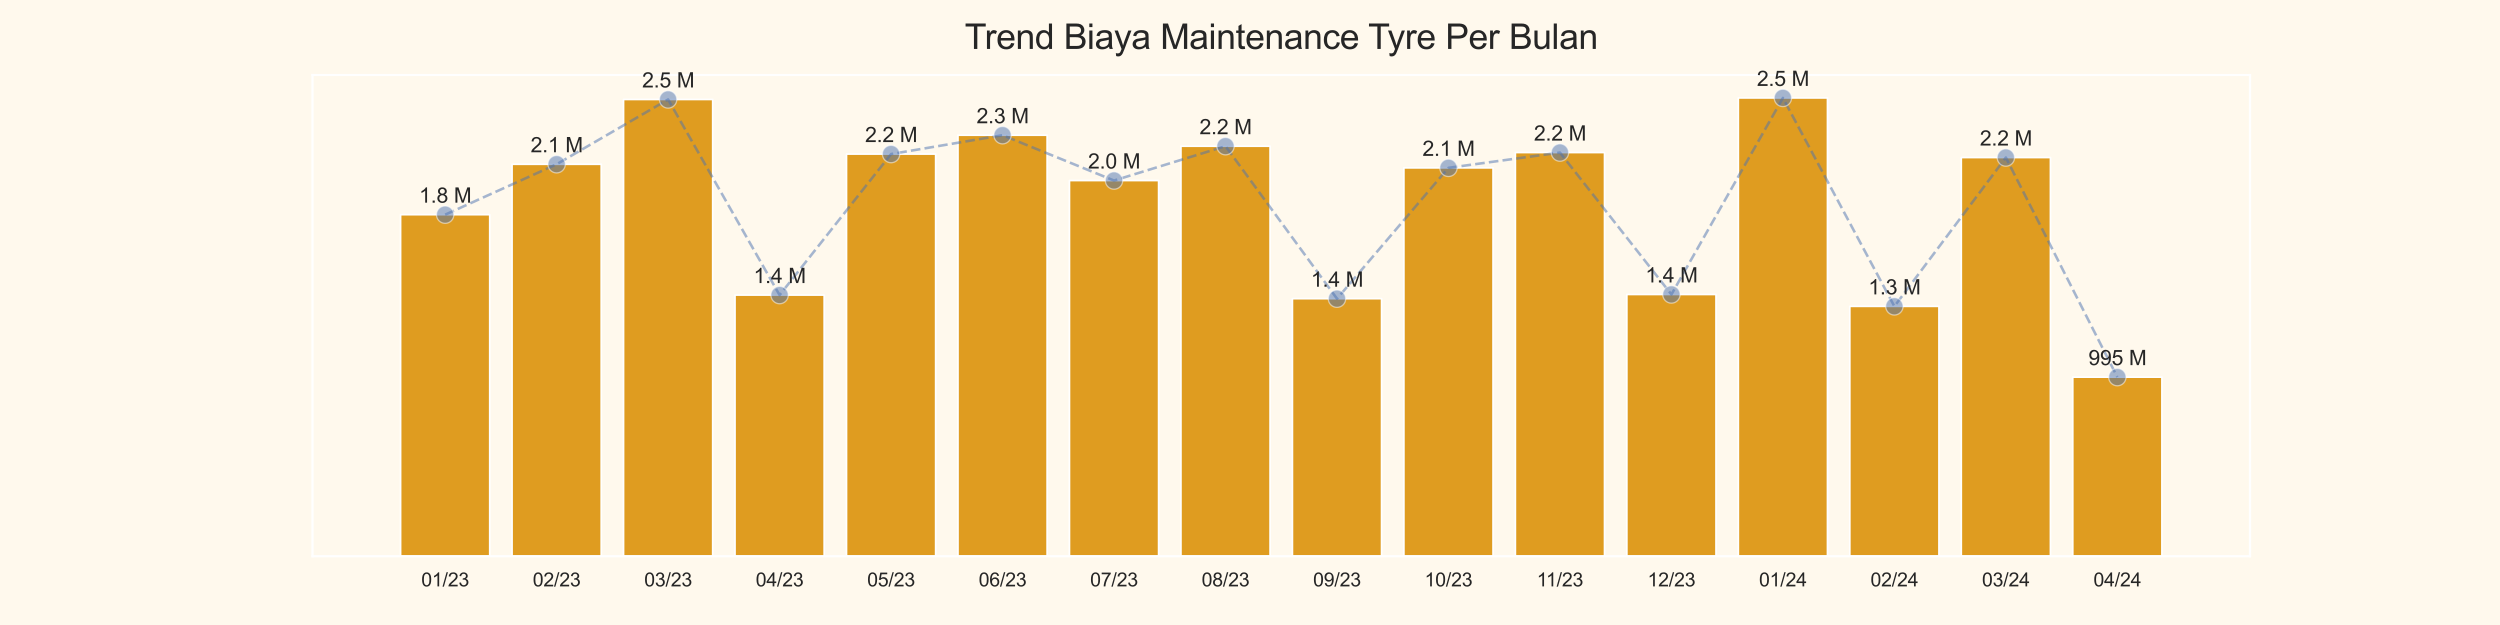 <?xml version="1.0" encoding="utf-8" standalone="no"?>
<!DOCTYPE svg PUBLIC "-//W3C//DTD SVG 1.1//EN"
  "http://www.w3.org/Graphics/SVG/1.1/DTD/svg11.dtd">
<svg xmlns:xlink="http://www.w3.org/1999/xlink" width="1440pt" height="360pt" viewBox="0 0 1440 360" xmlns="http://www.w3.org/2000/svg" version="1.1">
 <defs>
  <style type="text/css">*{stroke-linejoin: round; stroke-linecap: butt}</style>
 </defs>
 <g id="figure_1">
  <g id="patch_1">
   <path d="M 0 360 
L 1440 360 
L 1440 0 
L 0 0 
z
" style="fill: #fff9ed"/>
  </g>
  <g id="axes_1">
   <g id="patch_2">
    <path d="M 180 320.4 
L 1296 320.4 
L 1296 43.2 
L 180 43.2 
z
" style="fill: #fff9ed"/>
   </g>
   <g id="matplotlib.axis_1">
    <g id="xtick_1">
     <g id="text_1">
      <!-- 01/23 -->
      <g style="fill: #262626" transform="translate(242.65 337.774) scale(0.11 -0.11)">
       <defs>
        <path id="ArialMT-30" d="M 266 2259 
Q 266 3072 433 3567 
Q 600 4063 929 4331 
Q 1259 4600 1759 4600 
Q 2128 4600 2406 4451 
Q 2684 4303 2865 4023 
Q 3047 3744 3150 3342 
Q 3253 2941 3253 2259 
Q 3253 1453 3087 958 
Q 2922 463 2592 192 
Q 2263 -78 1759 -78 
Q 1097 -78 719 397 
Q 266 969 266 2259 
z
M 844 2259 
Q 844 1131 1108 757 
Q 1372 384 1759 384 
Q 2147 384 2411 759 
Q 2675 1134 2675 2259 
Q 2675 3391 2411 3762 
Q 2147 4134 1753 4134 
Q 1366 4134 1134 3806 
Q 844 3388 844 2259 
z
" transform="scale(0.016)"/>
        <path id="ArialMT-31" d="M 2384 0 
L 1822 0 
L 1822 3584 
Q 1619 3391 1289 3197 
Q 959 3003 697 2906 
L 697 3450 
Q 1169 3672 1522 3987 
Q 1875 4303 2022 4600 
L 2384 4600 
L 2384 0 
z
" transform="scale(0.016)"/>
        <path id="ArialMT-2f" d="M 0 -78 
L 1328 4659 
L 1778 4659 
L 453 -78 
L 0 -78 
z
" transform="scale(0.016)"/>
        <path id="ArialMT-32" d="M 3222 541 
L 3222 0 
L 194 0 
Q 188 203 259 391 
Q 375 700 629 1000 
Q 884 1300 1366 1694 
Q 2113 2306 2375 2664 
Q 2638 3022 2638 3341 
Q 2638 3675 2398 3904 
Q 2159 4134 1775 4134 
Q 1369 4134 1125 3890 
Q 881 3647 878 3216 
L 300 3275 
Q 359 3922 746 4261 
Q 1134 4600 1788 4600 
Q 2447 4600 2831 4234 
Q 3216 3869 3216 3328 
Q 3216 3053 3103 2787 
Q 2991 2522 2730 2228 
Q 2469 1934 1863 1422 
Q 1356 997 1212 845 
Q 1069 694 975 541 
L 3222 541 
z
" transform="scale(0.016)"/>
        <path id="ArialMT-33" d="M 269 1209 
L 831 1284 
Q 928 806 1161 595 
Q 1394 384 1728 384 
Q 2125 384 2398 659 
Q 2672 934 2672 1341 
Q 2672 1728 2419 1979 
Q 2166 2231 1775 2231 
Q 1616 2231 1378 2169 
L 1441 2663 
Q 1497 2656 1531 2656 
Q 1891 2656 2178 2843 
Q 2466 3031 2466 3422 
Q 2466 3731 2256 3934 
Q 2047 4138 1716 4138 
Q 1388 4138 1169 3931 
Q 950 3725 888 3313 
L 325 3413 
Q 428 3978 793 4289 
Q 1159 4600 1703 4600 
Q 2078 4600 2393 4439 
Q 2709 4278 2876 4000 
Q 3044 3722 3044 3409 
Q 3044 3113 2884 2869 
Q 2725 2625 2413 2481 
Q 2819 2388 3044 2092 
Q 3269 1797 3269 1353 
Q 3269 753 2831 336 
Q 2394 -81 1725 -81 
Q 1122 -81 723 278 
Q 325 638 269 1209 
z
" transform="scale(0.016)"/>
       </defs>
       <use xlink:href="#ArialMT-30"/>
       <use xlink:href="#ArialMT-31" x="55.615"/>
       <use xlink:href="#ArialMT-2f" x="111.23"/>
       <use xlink:href="#ArialMT-32" x="139.014"/>
       <use xlink:href="#ArialMT-33" x="194.629"/>
      </g>
     </g>
    </g>
    <g id="xtick_2">
     <g id="text_2">
      <!-- 02/23 -->
      <g style="fill: #262626" transform="translate(306.862 337.774) scale(0.11 -0.11)">
       <use xlink:href="#ArialMT-30"/>
       <use xlink:href="#ArialMT-32" x="55.615"/>
       <use xlink:href="#ArialMT-2f" x="111.23"/>
       <use xlink:href="#ArialMT-32" x="139.014"/>
       <use xlink:href="#ArialMT-33" x="194.629"/>
      </g>
     </g>
    </g>
    <g id="xtick_3">
     <g id="text_3">
      <!-- 03/23 -->
      <g style="fill: #262626" transform="translate(371.073 337.774) scale(0.11 -0.11)">
       <use xlink:href="#ArialMT-30"/>
       <use xlink:href="#ArialMT-33" x="55.615"/>
       <use xlink:href="#ArialMT-2f" x="111.23"/>
       <use xlink:href="#ArialMT-32" x="139.014"/>
       <use xlink:href="#ArialMT-33" x="194.629"/>
      </g>
     </g>
    </g>
    <g id="xtick_4">
     <g id="text_4">
      <!-- 04/23 -->
      <g style="fill: #262626" transform="translate(435.285 337.774) scale(0.11 -0.11)">
       <defs>
        <path id="ArialMT-34" d="M 2069 0 
L 2069 1097 
L 81 1097 
L 81 1613 
L 2172 4581 
L 2631 4581 
L 2631 1613 
L 3250 1613 
L 3250 1097 
L 2631 1097 
L 2631 0 
L 2069 0 
z
M 2069 1613 
L 2069 3678 
L 634 1613 
L 2069 1613 
z
" transform="scale(0.016)"/>
       </defs>
       <use xlink:href="#ArialMT-30"/>
       <use xlink:href="#ArialMT-34" x="55.615"/>
       <use xlink:href="#ArialMT-2f" x="111.23"/>
       <use xlink:href="#ArialMT-32" x="139.014"/>
       <use xlink:href="#ArialMT-33" x="194.629"/>
      </g>
     </g>
    </g>
    <g id="xtick_5">
     <g id="text_5">
      <!-- 05/23 -->
      <g style="fill: #262626" transform="translate(499.497 337.774) scale(0.11 -0.11)">
       <defs>
        <path id="ArialMT-35" d="M 266 1200 
L 856 1250 
Q 922 819 1161 601 
Q 1400 384 1738 384 
Q 2144 384 2425 690 
Q 2706 997 2706 1503 
Q 2706 1984 2436 2262 
Q 2166 2541 1728 2541 
Q 1456 2541 1237 2417 
Q 1019 2294 894 2097 
L 366 2166 
L 809 4519 
L 3088 4519 
L 3088 3981 
L 1259 3981 
L 1013 2750 
Q 1425 3038 1878 3038 
Q 2478 3038 2890 2622 
Q 3303 2206 3303 1553 
Q 3303 931 2941 478 
Q 2500 -78 1738 -78 
Q 1113 -78 717 272 
Q 322 622 266 1200 
z
" transform="scale(0.016)"/>
       </defs>
       <use xlink:href="#ArialMT-30"/>
       <use xlink:href="#ArialMT-35" x="55.615"/>
       <use xlink:href="#ArialMT-2f" x="111.23"/>
       <use xlink:href="#ArialMT-32" x="139.014"/>
       <use xlink:href="#ArialMT-33" x="194.629"/>
      </g>
     </g>
    </g>
    <g id="xtick_6">
     <g id="text_6">
      <!-- 06/23 -->
      <g style="fill: #262626" transform="translate(563.709 337.774) scale(0.11 -0.11)">
       <defs>
        <path id="ArialMT-36" d="M 3184 3459 
L 2625 3416 
Q 2550 3747 2413 3897 
Q 2184 4138 1850 4138 
Q 1581 4138 1378 3988 
Q 1113 3794 959 3422 
Q 806 3050 800 2363 
Q 1003 2672 1297 2822 
Q 1591 2972 1913 2972 
Q 2475 2972 2870 2558 
Q 3266 2144 3266 1488 
Q 3266 1056 3080 686 
Q 2894 316 2569 119 
Q 2244 -78 1831 -78 
Q 1128 -78 684 439 
Q 241 956 241 2144 
Q 241 3472 731 4075 
Q 1159 4600 1884 4600 
Q 2425 4600 2770 4297 
Q 3116 3994 3184 3459 
z
M 888 1484 
Q 888 1194 1011 928 
Q 1134 663 1356 523 
Q 1578 384 1822 384 
Q 2178 384 2434 671 
Q 2691 959 2691 1453 
Q 2691 1928 2437 2201 
Q 2184 2475 1800 2475 
Q 1419 2475 1153 2201 
Q 888 1928 888 1484 
z
" transform="scale(0.016)"/>
       </defs>
       <use xlink:href="#ArialMT-30"/>
       <use xlink:href="#ArialMT-36" x="55.615"/>
       <use xlink:href="#ArialMT-2f" x="111.23"/>
       <use xlink:href="#ArialMT-32" x="139.014"/>
       <use xlink:href="#ArialMT-33" x="194.629"/>
      </g>
     </g>
    </g>
    <g id="xtick_7">
     <g id="text_7">
      <!-- 07/23 -->
      <g style="fill: #262626" transform="translate(627.92 337.774) scale(0.11 -0.11)">
       <defs>
        <path id="ArialMT-37" d="M 303 3981 
L 303 4522 
L 3269 4522 
L 3269 4084 
Q 2831 3619 2401 2847 
Q 1972 2075 1738 1259 
Q 1569 684 1522 0 
L 944 0 
Q 953 541 1156 1306 
Q 1359 2072 1739 2783 
Q 2119 3494 2547 3981 
L 303 3981 
z
" transform="scale(0.016)"/>
       </defs>
       <use xlink:href="#ArialMT-30"/>
       <use xlink:href="#ArialMT-37" x="55.615"/>
       <use xlink:href="#ArialMT-2f" x="111.23"/>
       <use xlink:href="#ArialMT-32" x="139.014"/>
       <use xlink:href="#ArialMT-33" x="194.629"/>
      </g>
     </g>
    </g>
    <g id="xtick_8">
     <g id="text_8">
      <!-- 08/23 -->
      <g style="fill: #262626" transform="translate(692.132 337.774) scale(0.11 -0.11)">
       <defs>
        <path id="ArialMT-38" d="M 1131 2484 
Q 781 2613 612 2850 
Q 444 3088 444 3419 
Q 444 3919 803 4259 
Q 1163 4600 1759 4600 
Q 2359 4600 2725 4251 
Q 3091 3903 3091 3403 
Q 3091 3084 2923 2848 
Q 2756 2613 2416 2484 
Q 2838 2347 3058 2040 
Q 3278 1734 3278 1309 
Q 3278 722 2862 322 
Q 2447 -78 1769 -78 
Q 1091 -78 675 323 
Q 259 725 259 1325 
Q 259 1772 486 2073 
Q 713 2375 1131 2484 
z
M 1019 3438 
Q 1019 3113 1228 2906 
Q 1438 2700 1772 2700 
Q 2097 2700 2305 2904 
Q 2513 3109 2513 3406 
Q 2513 3716 2298 3927 
Q 2084 4138 1766 4138 
Q 1444 4138 1231 3931 
Q 1019 3725 1019 3438 
z
M 838 1322 
Q 838 1081 952 856 
Q 1066 631 1291 507 
Q 1516 384 1775 384 
Q 2178 384 2440 643 
Q 2703 903 2703 1303 
Q 2703 1709 2433 1975 
Q 2163 2241 1756 2241 
Q 1359 2241 1098 1978 
Q 838 1716 838 1322 
z
" transform="scale(0.016)"/>
       </defs>
       <use xlink:href="#ArialMT-30"/>
       <use xlink:href="#ArialMT-38" x="55.615"/>
       <use xlink:href="#ArialMT-2f" x="111.23"/>
       <use xlink:href="#ArialMT-32" x="139.014"/>
       <use xlink:href="#ArialMT-33" x="194.629"/>
      </g>
     </g>
    </g>
    <g id="xtick_9">
     <g id="text_9">
      <!-- 09/23 -->
      <g style="fill: #262626" transform="translate(756.344 337.774) scale(0.11 -0.11)">
       <defs>
        <path id="ArialMT-39" d="M 350 1059 
L 891 1109 
Q 959 728 1153 556 
Q 1347 384 1650 384 
Q 1909 384 2104 503 
Q 2300 622 2425 820 
Q 2550 1019 2634 1356 
Q 2719 1694 2719 2044 
Q 2719 2081 2716 2156 
Q 2547 1888 2255 1720 
Q 1963 1553 1622 1553 
Q 1053 1553 659 1965 
Q 266 2378 266 3053 
Q 266 3750 677 4175 
Q 1088 4600 1706 4600 
Q 2153 4600 2523 4359 
Q 2894 4119 3086 3673 
Q 3278 3228 3278 2384 
Q 3278 1506 3087 986 
Q 2897 466 2520 194 
Q 2144 -78 1638 -78 
Q 1100 -78 759 220 
Q 419 519 350 1059 
z
M 2653 3081 
Q 2653 3566 2395 3850 
Q 2138 4134 1775 4134 
Q 1400 4134 1122 3828 
Q 844 3522 844 3034 
Q 844 2597 1108 2323 
Q 1372 2050 1759 2050 
Q 2150 2050 2401 2323 
Q 2653 2597 2653 3081 
z
" transform="scale(0.016)"/>
       </defs>
       <use xlink:href="#ArialMT-30"/>
       <use xlink:href="#ArialMT-39" x="55.615"/>
       <use xlink:href="#ArialMT-2f" x="111.23"/>
       <use xlink:href="#ArialMT-32" x="139.014"/>
       <use xlink:href="#ArialMT-33" x="194.629"/>
      </g>
     </g>
    </g>
    <g id="xtick_10">
     <g id="text_10">
      <!-- 10/23 -->
      <g style="fill: #262626" transform="translate(820.556 337.774) scale(0.11 -0.11)">
       <use xlink:href="#ArialMT-31"/>
       <use xlink:href="#ArialMT-30" x="55.615"/>
       <use xlink:href="#ArialMT-2f" x="111.23"/>
       <use xlink:href="#ArialMT-32" x="139.014"/>
       <use xlink:href="#ArialMT-33" x="194.629"/>
      </g>
     </g>
    </g>
    <g id="xtick_11">
     <g id="text_11">
      <!-- 11/23 -->
      <g style="fill: #262626" transform="translate(885.173 337.774) scale(0.11 -0.11)">
       <use xlink:href="#ArialMT-31"/>
       <use xlink:href="#ArialMT-31" x="48.24"/>
       <use xlink:href="#ArialMT-2f" x="103.855"/>
       <use xlink:href="#ArialMT-32" x="131.639"/>
       <use xlink:href="#ArialMT-33" x="187.254"/>
      </g>
     </g>
    </g>
    <g id="xtick_12">
     <g id="text_12">
      <!-- 12/23 -->
      <g style="fill: #262626" transform="translate(948.979 337.774) scale(0.11 -0.11)">
       <use xlink:href="#ArialMT-31"/>
       <use xlink:href="#ArialMT-32" x="55.615"/>
       <use xlink:href="#ArialMT-2f" x="111.23"/>
       <use xlink:href="#ArialMT-32" x="139.014"/>
       <use xlink:href="#ArialMT-33" x="194.629"/>
      </g>
     </g>
    </g>
    <g id="xtick_13">
     <g id="text_13">
      <!-- 01/24 -->
      <g style="fill: #262626" transform="translate(1013.191 337.774) scale(0.11 -0.11)">
       <use xlink:href="#ArialMT-30"/>
       <use xlink:href="#ArialMT-31" x="55.615"/>
       <use xlink:href="#ArialMT-2f" x="111.23"/>
       <use xlink:href="#ArialMT-32" x="139.014"/>
       <use xlink:href="#ArialMT-34" x="194.629"/>
      </g>
     </g>
    </g>
    <g id="xtick_14">
     <g id="text_14">
      <!-- 02/24 -->
      <g style="fill: #262626" transform="translate(1077.403 337.774) scale(0.11 -0.11)">
       <use xlink:href="#ArialMT-30"/>
       <use xlink:href="#ArialMT-32" x="55.615"/>
       <use xlink:href="#ArialMT-2f" x="111.23"/>
       <use xlink:href="#ArialMT-32" x="139.014"/>
       <use xlink:href="#ArialMT-34" x="194.629"/>
      </g>
     </g>
    </g>
    <g id="xtick_15">
     <g id="text_15">
      <!-- 03/24 -->
      <g style="fill: #262626" transform="translate(1141.614 337.774) scale(0.11 -0.11)">
       <use xlink:href="#ArialMT-30"/>
       <use xlink:href="#ArialMT-33" x="55.615"/>
       <use xlink:href="#ArialMT-2f" x="111.23"/>
       <use xlink:href="#ArialMT-32" x="139.014"/>
       <use xlink:href="#ArialMT-34" x="194.629"/>
      </g>
     </g>
    </g>
    <g id="xtick_16">
     <g id="text_16">
      <!-- 04/24 -->
      <g style="fill: #262626" transform="translate(1205.826 337.774) scale(0.11 -0.11)">
       <use xlink:href="#ArialMT-30"/>
       <use xlink:href="#ArialMT-34" x="55.615"/>
       <use xlink:href="#ArialMT-2f" x="111.23"/>
       <use xlink:href="#ArialMT-32" x="139.014"/>
       <use xlink:href="#ArialMT-34" x="194.629"/>
      </g>
     </g>
    </g>
   </g>
   <g id="matplotlib.axis_2"/>
   <g id="patch_3">
    <path d="M 230.727 320.4 
L 282.097 320.4 
L 282.097 123.651 
L 230.727 123.651 
z
" clip-path="url(#pd48fa0d567)" style="fill: #df9c20; stroke: #ffffff; stroke-linejoin: miter"/>
   </g>
   <g id="patch_4">
    <path d="M 294.939 320.4 
L 346.308 320.4 
L 346.308 94.603 
L 294.939 94.603 
z
" clip-path="url(#pd48fa0d567)" style="fill: #df9c20; stroke: #ffffff; stroke-linejoin: miter"/>
   </g>
   <g id="patch_5">
    <path d="M 359.151 320.4 
L 410.52 320.4 
L 410.52 57.291 
L 359.151 57.291 
z
" clip-path="url(#pd48fa0d567)" style="fill: #df9c20; stroke: #ffffff; stroke-linejoin: miter"/>
   </g>
   <g id="patch_6">
    <path d="M 423.362 320.4 
L 474.732 320.4 
L 474.732 169.962 
L 423.362 169.962 
z
" clip-path="url(#pd48fa0d567)" style="fill: #df9c20; stroke: #ffffff; stroke-linejoin: miter"/>
   </g>
   <g id="patch_7">
    <path d="M 487.574 320.4 
L 538.944 320.4 
L 538.944 88.739 
L 487.574 88.739 
z
" clip-path="url(#pd48fa0d567)" style="fill: #df9c20; stroke: #ffffff; stroke-linejoin: miter"/>
   </g>
   <g id="patch_8">
    <path d="M 551.786 320.4 
L 603.155 320.4 
L 603.155 77.88 
L 551.786 77.88 
z
" clip-path="url(#pd48fa0d567)" style="fill: #df9c20; stroke: #ffffff; stroke-linejoin: miter"/>
   </g>
   <g id="patch_9">
    <path d="M 615.998 320.4 
L 667.367 320.4 
L 667.367 103.989 
L 615.998 103.989 
z
" clip-path="url(#pd48fa0d567)" style="fill: #df9c20; stroke: #ffffff; stroke-linejoin: miter"/>
   </g>
   <g id="patch_10">
    <path d="M 680.209 320.4 
L 731.579 320.4 
L 731.579 84.202 
L 680.209 84.202 
z
" clip-path="url(#pd48fa0d567)" style="fill: #df9c20; stroke: #ffffff; stroke-linejoin: miter"/>
   </g>
   <g id="patch_11">
    <path d="M 744.421 320.4 
L 795.791 320.4 
L 795.791 172.051 
L 744.421 172.051 
z
" clip-path="url(#pd48fa0d567)" style="fill: #df9c20; stroke: #ffffff; stroke-linejoin: miter"/>
   </g>
   <g id="patch_12">
    <path d="M 808.633 320.4 
L 860.002 320.4 
L 860.002 96.676 
L 808.633 96.676 
z
" clip-path="url(#pd48fa0d567)" style="fill: #df9c20; stroke: #ffffff; stroke-linejoin: miter"/>
   </g>
   <g id="patch_13">
    <path d="M 872.845 320.4 
L 924.214 320.4 
L 924.214 87.875 
L 872.845 87.875 
z
" clip-path="url(#pd48fa0d567)" style="fill: #df9c20; stroke: #ffffff; stroke-linejoin: miter"/>
   </g>
   <g id="patch_14">
    <path d="M 937.056 320.4 
L 988.426 320.4 
L 988.426 169.615 
L 937.056 169.615 
z
" clip-path="url(#pd48fa0d567)" style="fill: #df9c20; stroke: #ffffff; stroke-linejoin: miter"/>
   </g>
   <g id="patch_15">
    <path d="M 1001.268 320.4 
L 1052.638 320.4 
L 1052.638 56.4 
L 1001.268 56.4 
z
" clip-path="url(#pd48fa0d567)" style="fill: #df9c20; stroke: #ffffff; stroke-linejoin: miter"/>
   </g>
   <g id="patch_16">
    <path d="M 1065.48 320.4 
L 1116.849 320.4 
L 1116.849 176.464 
L 1065.48 176.464 
z
" clip-path="url(#pd48fa0d567)" style="fill: #df9c20; stroke: #ffffff; stroke-linejoin: miter"/>
   </g>
   <g id="patch_17">
    <path d="M 1129.692 320.4 
L 1181.061 320.4 
L 1181.061 90.74 
L 1129.692 90.74 
z
" clip-path="url(#pd48fa0d567)" style="fill: #df9c20; stroke: #ffffff; stroke-linejoin: miter"/>
   </g>
   <g id="patch_18">
    <path d="M 1193.903 320.4 
L 1245.273 320.4 
L 1245.273 217.222 
L 1193.903 217.222 
z
" clip-path="url(#pd48fa0d567)" style="fill: #df9c20; stroke: #ffffff; stroke-linejoin: miter"/>
   </g>
   <g id="PolyCollection_1"/>
   <g id="line2d_1">
    <path clip-path="url(#pd48fa0d567)" style="fill: none; stroke: #424242; stroke-width: 2.7; stroke-linecap: round"/>
   </g>
   <g id="line2d_2">
    <path clip-path="url(#pd48fa0d567)" style="fill: none; stroke: #424242; stroke-width: 2.7; stroke-linecap: round"/>
   </g>
   <g id="line2d_3">
    <path clip-path="url(#pd48fa0d567)" style="fill: none; stroke: #424242; stroke-width: 2.7; stroke-linecap: round"/>
   </g>
   <g id="line2d_4">
    <path clip-path="url(#pd48fa0d567)" style="fill: none; stroke: #424242; stroke-width: 2.7; stroke-linecap: round"/>
   </g>
   <g id="line2d_5">
    <path clip-path="url(#pd48fa0d567)" style="fill: none; stroke: #424242; stroke-width: 2.7; stroke-linecap: round"/>
   </g>
   <g id="line2d_6">
    <path clip-path="url(#pd48fa0d567)" style="fill: none; stroke: #424242; stroke-width: 2.7; stroke-linecap: round"/>
   </g>
   <g id="line2d_7">
    <path clip-path="url(#pd48fa0d567)" style="fill: none; stroke: #424242; stroke-width: 2.7; stroke-linecap: round"/>
   </g>
   <g id="line2d_8">
    <path clip-path="url(#pd48fa0d567)" style="fill: none; stroke: #424242; stroke-width: 2.7; stroke-linecap: round"/>
   </g>
   <g id="line2d_9">
    <path clip-path="url(#pd48fa0d567)" style="fill: none; stroke: #424242; stroke-width: 2.7; stroke-linecap: round"/>
   </g>
   <g id="line2d_10">
    <path clip-path="url(#pd48fa0d567)" style="fill: none; stroke: #424242; stroke-width: 2.7; stroke-linecap: round"/>
   </g>
   <g id="line2d_11">
    <path clip-path="url(#pd48fa0d567)" style="fill: none; stroke: #424242; stroke-width: 2.7; stroke-linecap: round"/>
   </g>
   <g id="line2d_12">
    <path clip-path="url(#pd48fa0d567)" style="fill: none; stroke: #424242; stroke-width: 2.7; stroke-linecap: round"/>
   </g>
   <g id="line2d_13">
    <path clip-path="url(#pd48fa0d567)" style="fill: none; stroke: #424242; stroke-width: 2.7; stroke-linecap: round"/>
   </g>
   <g id="line2d_14">
    <path clip-path="url(#pd48fa0d567)" style="fill: none; stroke: #424242; stroke-width: 2.7; stroke-linecap: round"/>
   </g>
   <g id="line2d_15">
    <path clip-path="url(#pd48fa0d567)" style="fill: none; stroke: #424242; stroke-width: 2.7; stroke-linecap: round"/>
   </g>
   <g id="line2d_16">
    <path clip-path="url(#pd48fa0d567)" style="fill: none; stroke: #424242; stroke-width: 2.7; stroke-linecap: round"/>
   </g>
   <g id="line2d_17">
    <path d="M 256.412 123.651 
L 320.624 94.603 
L 384.835 57.291 
L 449.047 169.962 
L 513.259 88.739 
L 577.471 77.88 
L 641.682 103.989 
L 705.894 84.202 
L 770.106 172.051 
L 834.318 96.676 
L 898.529 87.875 
L 962.741 169.615 
L 1026.953 56.4 
L 1091.165 176.464 
L 1155.376 90.74 
L 1219.588 217.222 
" clip-path="url(#pd48fa0d567)" style="fill: none; stroke-dasharray: 5.55,2.4; stroke-dashoffset: 0; stroke: #4c72b0; stroke-opacity: 0.5; stroke-width: 1.5"/>
    <defs>
     <path id="mdc6ad49dcf" d="M 0 5 
C 1.326 5 2.598 4.473 3.536 3.536 
C 4.473 2.598 5 1.326 5 0 
C 5 -1.326 4.473 -2.598 3.536 -3.536 
C 2.598 -4.473 1.326 -5 0 -5 
C -1.326 -5 -2.598 -4.473 -3.536 -3.536 
C -4.473 -2.598 -5 -1.326 -5 0 
C -5 1.326 -4.473 2.598 -3.536 3.536 
C -2.598 4.473 -1.326 5 0 5 
z
" style="stroke: #ffffff; stroke-opacity: 0.5; stroke-width: 0.75"/>
    </defs>
    <g clip-path="url(#pd48fa0d567)">
     <use xlink:href="#mdc6ad49dcf" x="256.412" y="123.651" style="fill: #4c72b0; fill-opacity: 0.5; stroke: #ffffff; stroke-opacity: 0.5; stroke-width: 0.75"/>
     <use xlink:href="#mdc6ad49dcf" x="320.624" y="94.603" style="fill: #4c72b0; fill-opacity: 0.5; stroke: #ffffff; stroke-opacity: 0.5; stroke-width: 0.75"/>
     <use xlink:href="#mdc6ad49dcf" x="384.835" y="57.291" style="fill: #4c72b0; fill-opacity: 0.5; stroke: #ffffff; stroke-opacity: 0.5; stroke-width: 0.75"/>
     <use xlink:href="#mdc6ad49dcf" x="449.047" y="169.962" style="fill: #4c72b0; fill-opacity: 0.5; stroke: #ffffff; stroke-opacity: 0.5; stroke-width: 0.75"/>
     <use xlink:href="#mdc6ad49dcf" x="513.259" y="88.739" style="fill: #4c72b0; fill-opacity: 0.5; stroke: #ffffff; stroke-opacity: 0.5; stroke-width: 0.75"/>
     <use xlink:href="#mdc6ad49dcf" x="577.471" y="77.88" style="fill: #4c72b0; fill-opacity: 0.5; stroke: #ffffff; stroke-opacity: 0.5; stroke-width: 0.75"/>
     <use xlink:href="#mdc6ad49dcf" x="641.682" y="103.989" style="fill: #4c72b0; fill-opacity: 0.5; stroke: #ffffff; stroke-opacity: 0.5; stroke-width: 0.75"/>
     <use xlink:href="#mdc6ad49dcf" x="705.894" y="84.202" style="fill: #4c72b0; fill-opacity: 0.5; stroke: #ffffff; stroke-opacity: 0.5; stroke-width: 0.75"/>
     <use xlink:href="#mdc6ad49dcf" x="770.106" y="172.051" style="fill: #4c72b0; fill-opacity: 0.5; stroke: #ffffff; stroke-opacity: 0.5; stroke-width: 0.75"/>
     <use xlink:href="#mdc6ad49dcf" x="834.318" y="96.676" style="fill: #4c72b0; fill-opacity: 0.5; stroke: #ffffff; stroke-opacity: 0.5; stroke-width: 0.75"/>
     <use xlink:href="#mdc6ad49dcf" x="898.529" y="87.875" style="fill: #4c72b0; fill-opacity: 0.5; stroke: #ffffff; stroke-opacity: 0.5; stroke-width: 0.75"/>
     <use xlink:href="#mdc6ad49dcf" x="962.741" y="169.615" style="fill: #4c72b0; fill-opacity: 0.5; stroke: #ffffff; stroke-opacity: 0.5; stroke-width: 0.75"/>
     <use xlink:href="#mdc6ad49dcf" x="1026.953" y="56.4" style="fill: #4c72b0; fill-opacity: 0.5; stroke: #ffffff; stroke-opacity: 0.5; stroke-width: 0.75"/>
     <use xlink:href="#mdc6ad49dcf" x="1091.165" y="176.464" style="fill: #4c72b0; fill-opacity: 0.5; stroke: #ffffff; stroke-opacity: 0.5; stroke-width: 0.75"/>
     <use xlink:href="#mdc6ad49dcf" x="1155.376" y="90.74" style="fill: #4c72b0; fill-opacity: 0.5; stroke: #ffffff; stroke-opacity: 0.5; stroke-width: 0.75"/>
     <use xlink:href="#mdc6ad49dcf" x="1219.588" y="217.222" style="fill: #4c72b0; fill-opacity: 0.5; stroke: #ffffff; stroke-opacity: 0.5; stroke-width: 0.75"/>
    </g>
   </g>
   <g id="patch_19">
    <path d="M 180 320.4 
L 180 43.2 
" style="fill: none; stroke: #ffffff; stroke-width: 1.25; stroke-linejoin: miter; stroke-linecap: square"/>
   </g>
   <g id="patch_20">
    <path d="M 1296 320.4 
L 1296 43.2 
" style="fill: none; stroke: #ffffff; stroke-width: 1.25; stroke-linejoin: miter; stroke-linecap: square"/>
   </g>
   <g id="patch_21">
    <path d="M 180 320.4 
L 1296 320.4 
" style="fill: none; stroke: #ffffff; stroke-width: 1.25; stroke-linejoin: miter; stroke-linecap: square"/>
   </g>
   <g id="patch_22">
    <path d="M 180 43.2 
L 1296 43.2 
" style="fill: none; stroke: #ffffff; stroke-width: 1.25; stroke-linejoin: miter; stroke-linecap: square"/>
   </g>
   <g id="text_17">
    <!-- 1.8 M -->
    <g style="fill: #262626" transform="translate(241.407 116.753) scale(0.12 -0.12)">
     <defs>
      <path id="ArialMT-2e" d="M 581 0 
L 581 641 
L 1222 641 
L 1222 0 
L 581 0 
z
" transform="scale(0.016)"/>
      <path id="ArialMT-20" transform="scale(0.016)"/>
      <path id="ArialMT-4d" d="M 475 0 
L 475 4581 
L 1388 4581 
L 2472 1338 
Q 2622 884 2691 659 
Q 2769 909 2934 1394 
L 4031 4581 
L 4847 4581 
L 4847 0 
L 4263 0 
L 4263 3834 
L 2931 0 
L 2384 0 
L 1059 3900 
L 1059 0 
L 475 0 
z
" transform="scale(0.016)"/>
     </defs>
     <use xlink:href="#ArialMT-31"/>
     <use xlink:href="#ArialMT-2e" x="55.615"/>
     <use xlink:href="#ArialMT-38" x="83.398"/>
     <use xlink:href="#ArialMT-20" x="139.014"/>
     <use xlink:href="#ArialMT-4d" x="166.797"/>
    </g>
   </g>
   <g id="text_18">
    <!-- 2.1 M -->
    <g style="fill: #262626" transform="translate(305.619 87.705) scale(0.12 -0.12)">
     <use xlink:href="#ArialMT-32"/>
     <use xlink:href="#ArialMT-2e" x="55.615"/>
     <use xlink:href="#ArialMT-31" x="83.398"/>
     <use xlink:href="#ArialMT-20" x="139.014"/>
     <use xlink:href="#ArialMT-4d" x="166.797"/>
    </g>
   </g>
   <g id="text_19">
    <!-- 2.5 M -->
    <g style="fill: #262626" transform="translate(369.831 50.393) scale(0.12 -0.12)">
     <use xlink:href="#ArialMT-32"/>
     <use xlink:href="#ArialMT-2e" x="55.615"/>
     <use xlink:href="#ArialMT-35" x="83.398"/>
     <use xlink:href="#ArialMT-20" x="139.014"/>
     <use xlink:href="#ArialMT-4d" x="166.797"/>
    </g>
   </g>
   <g id="text_20">
    <!-- 1.4 M -->
    <g style="fill: #262626" transform="translate(434.042 163.064) scale(0.12 -0.12)">
     <use xlink:href="#ArialMT-31"/>
     <use xlink:href="#ArialMT-2e" x="55.615"/>
     <use xlink:href="#ArialMT-34" x="83.398"/>
     <use xlink:href="#ArialMT-20" x="139.014"/>
     <use xlink:href="#ArialMT-4d" x="166.797"/>
    </g>
   </g>
   <g id="text_21">
    <!-- 2.2 M -->
    <g style="fill: #262626" transform="translate(498.254 81.842) scale(0.12 -0.12)">
     <use xlink:href="#ArialMT-32"/>
     <use xlink:href="#ArialMT-2e" x="55.615"/>
     <use xlink:href="#ArialMT-32" x="83.398"/>
     <use xlink:href="#ArialMT-20" x="139.014"/>
     <use xlink:href="#ArialMT-4d" x="166.797"/>
    </g>
   </g>
   <g id="text_22">
    <!-- 2.3 M -->
    <g style="fill: #262626" transform="translate(562.466 70.983) scale(0.12 -0.12)">
     <use xlink:href="#ArialMT-32"/>
     <use xlink:href="#ArialMT-2e" x="55.615"/>
     <use xlink:href="#ArialMT-33" x="83.398"/>
     <use xlink:href="#ArialMT-20" x="139.014"/>
     <use xlink:href="#ArialMT-4d" x="166.797"/>
    </g>
   </g>
   <g id="text_23">
    <!-- 2.0 M -->
    <g style="fill: #262626" transform="translate(626.678 97.091) scale(0.12 -0.12)">
     <use xlink:href="#ArialMT-32"/>
     <use xlink:href="#ArialMT-2e" x="55.615"/>
     <use xlink:href="#ArialMT-30" x="83.398"/>
     <use xlink:href="#ArialMT-20" x="139.014"/>
     <use xlink:href="#ArialMT-4d" x="166.797"/>
    </g>
   </g>
   <g id="text_24">
    <!-- 2.2 M -->
    <g style="fill: #262626" transform="translate(690.889 77.304) scale(0.12 -0.12)">
     <use xlink:href="#ArialMT-32"/>
     <use xlink:href="#ArialMT-2e" x="55.615"/>
     <use xlink:href="#ArialMT-32" x="83.398"/>
     <use xlink:href="#ArialMT-20" x="139.014"/>
     <use xlink:href="#ArialMT-4d" x="166.797"/>
    </g>
   </g>
   <g id="text_25">
    <!-- 1.4 M -->
    <g style="fill: #262626" transform="translate(755.101 165.153) scale(0.12 -0.12)">
     <use xlink:href="#ArialMT-31"/>
     <use xlink:href="#ArialMT-2e" x="55.615"/>
     <use xlink:href="#ArialMT-34" x="83.398"/>
     <use xlink:href="#ArialMT-20" x="139.014"/>
     <use xlink:href="#ArialMT-4d" x="166.797"/>
    </g>
   </g>
   <g id="text_26">
    <!-- 2.1 M -->
    <g style="fill: #262626" transform="translate(819.313 89.778) scale(0.12 -0.12)">
     <use xlink:href="#ArialMT-32"/>
     <use xlink:href="#ArialMT-2e" x="55.615"/>
     <use xlink:href="#ArialMT-31" x="83.398"/>
     <use xlink:href="#ArialMT-20" x="139.014"/>
     <use xlink:href="#ArialMT-4d" x="166.797"/>
    </g>
   </g>
   <g id="text_27">
    <!-- 2.2 M -->
    <g style="fill: #262626" transform="translate(883.525 80.977) scale(0.12 -0.12)">
     <use xlink:href="#ArialMT-32"/>
     <use xlink:href="#ArialMT-2e" x="55.615"/>
     <use xlink:href="#ArialMT-32" x="83.398"/>
     <use xlink:href="#ArialMT-20" x="139.014"/>
     <use xlink:href="#ArialMT-4d" x="166.797"/>
    </g>
   </g>
   <g id="text_28">
    <!-- 1.4 M -->
    <g style="fill: #262626" transform="translate(947.736 162.717) scale(0.12 -0.12)">
     <use xlink:href="#ArialMT-31"/>
     <use xlink:href="#ArialMT-2e" x="55.615"/>
     <use xlink:href="#ArialMT-34" x="83.398"/>
     <use xlink:href="#ArialMT-20" x="139.014"/>
     <use xlink:href="#ArialMT-4d" x="166.797"/>
    </g>
   </g>
   <g id="text_29">
    <!-- 2.5 M -->
    <g style="fill: #262626" transform="translate(1011.948 49.502) scale(0.12 -0.12)">
     <use xlink:href="#ArialMT-32"/>
     <use xlink:href="#ArialMT-2e" x="55.615"/>
     <use xlink:href="#ArialMT-35" x="83.398"/>
     <use xlink:href="#ArialMT-20" x="139.014"/>
     <use xlink:href="#ArialMT-4d" x="166.797"/>
    </g>
   </g>
   <g id="text_30">
    <!-- 1.3 M -->
    <g style="fill: #262626" transform="translate(1076.16 169.566) scale(0.12 -0.12)">
     <use xlink:href="#ArialMT-31"/>
     <use xlink:href="#ArialMT-2e" x="55.615"/>
     <use xlink:href="#ArialMT-33" x="83.398"/>
     <use xlink:href="#ArialMT-20" x="139.014"/>
     <use xlink:href="#ArialMT-4d" x="166.797"/>
    </g>
   </g>
   <g id="text_31">
    <!-- 2.2 M -->
    <g style="fill: #262626" transform="translate(1140.372 83.842) scale(0.12 -0.12)">
     <use xlink:href="#ArialMT-32"/>
     <use xlink:href="#ArialMT-2e" x="55.615"/>
     <use xlink:href="#ArialMT-32" x="83.398"/>
     <use xlink:href="#ArialMT-20" x="139.014"/>
     <use xlink:href="#ArialMT-4d" x="166.797"/>
    </g>
   </g>
   <g id="text_32">
    <!-- 995 M -->
    <g style="fill: #262626" transform="translate(1202.914 210.324) scale(0.12 -0.12)">
     <use xlink:href="#ArialMT-39"/>
     <use xlink:href="#ArialMT-39" x="55.615"/>
     <use xlink:href="#ArialMT-35" x="111.23"/>
     <use xlink:href="#ArialMT-20" x="166.846"/>
     <use xlink:href="#ArialMT-4d" x="194.629"/>
    </g>
   </g>
   <g id="text_33">
    <!-- Trend Biaya Maintenance Tyre Per Bulan -->
    <g style="fill: #262626" transform="translate(555.684 28.2) scale(0.2 -0.2)">
     <defs>
      <path id="ArialMT-54" d="M 1659 0 
L 1659 4041 
L 150 4041 
L 150 4581 
L 3781 4581 
L 3781 4041 
L 2266 4041 
L 2266 0 
L 1659 0 
z
" transform="scale(0.016)"/>
      <path id="ArialMT-72" d="M 416 0 
L 416 3319 
L 922 3319 
L 922 2816 
Q 1116 3169 1280 3281 
Q 1444 3394 1641 3394 
Q 1925 3394 2219 3213 
L 2025 2691 
Q 1819 2813 1613 2813 
Q 1428 2813 1281 2702 
Q 1134 2591 1072 2394 
Q 978 2094 978 1738 
L 978 0 
L 416 0 
z
" transform="scale(0.016)"/>
      <path id="ArialMT-65" d="M 2694 1069 
L 3275 997 
Q 3138 488 2766 206 
Q 2394 -75 1816 -75 
Q 1088 -75 661 373 
Q 234 822 234 1631 
Q 234 2469 665 2931 
Q 1097 3394 1784 3394 
Q 2450 3394 2872 2941 
Q 3294 2488 3294 1666 
Q 3294 1616 3291 1516 
L 816 1516 
Q 847 969 1125 678 
Q 1403 388 1819 388 
Q 2128 388 2347 550 
Q 2566 713 2694 1069 
z
M 847 1978 
L 2700 1978 
Q 2663 2397 2488 2606 
Q 2219 2931 1791 2931 
Q 1403 2931 1139 2672 
Q 875 2413 847 1978 
z
" transform="scale(0.016)"/>
      <path id="ArialMT-6e" d="M 422 0 
L 422 3319 
L 928 3319 
L 928 2847 
Q 1294 3394 1984 3394 
Q 2284 3394 2536 3286 
Q 2788 3178 2913 3003 
Q 3038 2828 3088 2588 
Q 3119 2431 3119 2041 
L 3119 0 
L 2556 0 
L 2556 2019 
Q 2556 2363 2490 2533 
Q 2425 2703 2258 2804 
Q 2091 2906 1866 2906 
Q 1506 2906 1245 2678 
Q 984 2450 984 1813 
L 984 0 
L 422 0 
z
" transform="scale(0.016)"/>
      <path id="ArialMT-64" d="M 2575 0 
L 2575 419 
Q 2259 -75 1647 -75 
Q 1250 -75 917 144 
Q 584 363 401 755 
Q 219 1147 219 1656 
Q 219 2153 384 2558 
Q 550 2963 881 3178 
Q 1213 3394 1622 3394 
Q 1922 3394 2156 3267 
Q 2391 3141 2538 2938 
L 2538 4581 
L 3097 4581 
L 3097 0 
L 2575 0 
z
M 797 1656 
Q 797 1019 1065 703 
Q 1334 388 1700 388 
Q 2069 388 2326 689 
Q 2584 991 2584 1609 
Q 2584 2291 2321 2609 
Q 2059 2928 1675 2928 
Q 1300 2928 1048 2622 
Q 797 2316 797 1656 
z
" transform="scale(0.016)"/>
      <path id="ArialMT-42" d="M 469 0 
L 469 4581 
L 2188 4581 
Q 2713 4581 3030 4442 
Q 3347 4303 3526 4014 
Q 3706 3725 3706 3409 
Q 3706 3116 3547 2856 
Q 3388 2597 3066 2438 
Q 3481 2316 3704 2022 
Q 3928 1728 3928 1328 
Q 3928 1006 3792 729 
Q 3656 453 3456 303 
Q 3256 153 2954 76 
Q 2653 0 2216 0 
L 469 0 
z
M 1075 2656 
L 2066 2656 
Q 2469 2656 2644 2709 
Q 2875 2778 2992 2937 
Q 3109 3097 3109 3338 
Q 3109 3566 3000 3739 
Q 2891 3913 2687 3977 
Q 2484 4041 1991 4041 
L 1075 4041 
L 1075 2656 
z
M 1075 541 
L 2216 541 
Q 2509 541 2628 563 
Q 2838 600 2978 687 
Q 3119 775 3209 942 
Q 3300 1109 3300 1328 
Q 3300 1584 3169 1773 
Q 3038 1963 2805 2039 
Q 2572 2116 2134 2116 
L 1075 2116 
L 1075 541 
z
" transform="scale(0.016)"/>
      <path id="ArialMT-69" d="M 425 3934 
L 425 4581 
L 988 4581 
L 988 3934 
L 425 3934 
z
M 425 0 
L 425 3319 
L 988 3319 
L 988 0 
L 425 0 
z
" transform="scale(0.016)"/>
      <path id="ArialMT-61" d="M 2588 409 
Q 2275 144 1986 34 
Q 1697 -75 1366 -75 
Q 819 -75 525 192 
Q 231 459 231 875 
Q 231 1119 342 1320 
Q 453 1522 633 1644 
Q 813 1766 1038 1828 
Q 1203 1872 1538 1913 
Q 2219 1994 2541 2106 
Q 2544 2222 2544 2253 
Q 2544 2597 2384 2738 
Q 2169 2928 1744 2928 
Q 1347 2928 1158 2789 
Q 969 2650 878 2297 
L 328 2372 
Q 403 2725 575 2942 
Q 747 3159 1072 3276 
Q 1397 3394 1825 3394 
Q 2250 3394 2515 3294 
Q 2781 3194 2906 3042 
Q 3031 2891 3081 2659 
Q 3109 2516 3109 2141 
L 3109 1391 
Q 3109 606 3145 398 
Q 3181 191 3288 0 
L 2700 0 
Q 2613 175 2588 409 
z
M 2541 1666 
Q 2234 1541 1622 1453 
Q 1275 1403 1131 1340 
Q 988 1278 909 1158 
Q 831 1038 831 891 
Q 831 666 1001 516 
Q 1172 366 1500 366 
Q 1825 366 2078 508 
Q 2331 650 2450 897 
Q 2541 1088 2541 1459 
L 2541 1666 
z
" transform="scale(0.016)"/>
      <path id="ArialMT-79" d="M 397 -1278 
L 334 -750 
Q 519 -800 656 -800 
Q 844 -800 956 -737 
Q 1069 -675 1141 -563 
Q 1194 -478 1313 -144 
Q 1328 -97 1363 -6 
L 103 3319 
L 709 3319 
L 1400 1397 
Q 1534 1031 1641 628 
Q 1738 1016 1872 1384 
L 2581 3319 
L 3144 3319 
L 1881 -56 
Q 1678 -603 1566 -809 
Q 1416 -1088 1222 -1217 
Q 1028 -1347 759 -1347 
Q 597 -1347 397 -1278 
z
" transform="scale(0.016)"/>
      <path id="ArialMT-74" d="M 1650 503 
L 1731 6 
Q 1494 -44 1306 -44 
Q 1000 -44 831 53 
Q 663 150 594 308 
Q 525 466 525 972 
L 525 2881 
L 113 2881 
L 113 3319 
L 525 3319 
L 525 4141 
L 1084 4478 
L 1084 3319 
L 1650 3319 
L 1650 2881 
L 1084 2881 
L 1084 941 
Q 1084 700 1114 631 
Q 1144 563 1211 522 
Q 1278 481 1403 481 
Q 1497 481 1650 503 
z
" transform="scale(0.016)"/>
      <path id="ArialMT-63" d="M 2588 1216 
L 3141 1144 
Q 3050 572 2676 248 
Q 2303 -75 1759 -75 
Q 1078 -75 664 370 
Q 250 816 250 1647 
Q 250 2184 428 2587 
Q 606 2991 970 3192 
Q 1334 3394 1763 3394 
Q 2303 3394 2647 3120 
Q 2991 2847 3088 2344 
L 2541 2259 
Q 2463 2594 2264 2762 
Q 2066 2931 1784 2931 
Q 1359 2931 1093 2626 
Q 828 2322 828 1663 
Q 828 994 1084 691 
Q 1341 388 1753 388 
Q 2084 388 2306 591 
Q 2528 794 2588 1216 
z
" transform="scale(0.016)"/>
      <path id="ArialMT-50" d="M 494 0 
L 494 4581 
L 2222 4581 
Q 2678 4581 2919 4538 
Q 3256 4481 3484 4323 
Q 3713 4166 3852 3881 
Q 3991 3597 3991 3256 
Q 3991 2672 3619 2267 
Q 3247 1863 2275 1863 
L 1100 1863 
L 1100 0 
L 494 0 
z
M 1100 2403 
L 2284 2403 
Q 2872 2403 3119 2622 
Q 3366 2841 3366 3238 
Q 3366 3525 3220 3729 
Q 3075 3934 2838 4000 
Q 2684 4041 2272 4041 
L 1100 4041 
L 1100 2403 
z
" transform="scale(0.016)"/>
      <path id="ArialMT-75" d="M 2597 0 
L 2597 488 
Q 2209 -75 1544 -75 
Q 1250 -75 995 37 
Q 741 150 617 320 
Q 494 491 444 738 
Q 409 903 409 1263 
L 409 3319 
L 972 3319 
L 972 1478 
Q 972 1038 1006 884 
Q 1059 663 1231 536 
Q 1403 409 1656 409 
Q 1909 409 2131 539 
Q 2353 669 2445 892 
Q 2538 1116 2538 1541 
L 2538 3319 
L 3100 3319 
L 3100 0 
L 2597 0 
z
" transform="scale(0.016)"/>
      <path id="ArialMT-6c" d="M 409 0 
L 409 4581 
L 972 4581 
L 972 0 
L 409 0 
z
" transform="scale(0.016)"/>
     </defs>
     <use xlink:href="#ArialMT-54"/>
     <use xlink:href="#ArialMT-72" x="57.334"/>
     <use xlink:href="#ArialMT-65" x="90.635"/>
     <use xlink:href="#ArialMT-6e" x="146.25"/>
     <use xlink:href="#ArialMT-64" x="201.865"/>
     <use xlink:href="#ArialMT-20" x="257.48"/>
     <use xlink:href="#ArialMT-42" x="285.264"/>
     <use xlink:href="#ArialMT-69" x="351.963"/>
     <use xlink:href="#ArialMT-61" x="374.18"/>
     <use xlink:href="#ArialMT-79" x="429.795"/>
     <use xlink:href="#ArialMT-61" x="479.795"/>
     <use xlink:href="#ArialMT-20" x="535.41"/>
     <use xlink:href="#ArialMT-4d" x="563.193"/>
     <use xlink:href="#ArialMT-61" x="646.494"/>
     <use xlink:href="#ArialMT-69" x="702.109"/>
     <use xlink:href="#ArialMT-6e" x="724.326"/>
     <use xlink:href="#ArialMT-74" x="779.941"/>
     <use xlink:href="#ArialMT-65" x="807.725"/>
     <use xlink:href="#ArialMT-6e" x="863.34"/>
     <use xlink:href="#ArialMT-61" x="918.955"/>
     <use xlink:href="#ArialMT-6e" x="974.57"/>
     <use xlink:href="#ArialMT-63" x="1030.186"/>
     <use xlink:href="#ArialMT-65" x="1080.186"/>
     <use xlink:href="#ArialMT-20" x="1135.801"/>
     <use xlink:href="#ArialMT-54" x="1161.834"/>
     <use xlink:href="#ArialMT-79" x="1217.418"/>
     <use xlink:href="#ArialMT-72" x="1267.418"/>
     <use xlink:href="#ArialMT-65" x="1300.719"/>
     <use xlink:href="#ArialMT-20" x="1356.334"/>
     <use xlink:href="#ArialMT-50" x="1384.117"/>
     <use xlink:href="#ArialMT-65" x="1450.816"/>
     <use xlink:href="#ArialMT-72" x="1506.432"/>
     <use xlink:href="#ArialMT-20" x="1539.732"/>
     <use xlink:href="#ArialMT-42" x="1567.516"/>
     <use xlink:href="#ArialMT-75" x="1634.215"/>
     <use xlink:href="#ArialMT-6c" x="1689.83"/>
     <use xlink:href="#ArialMT-61" x="1712.047"/>
     <use xlink:href="#ArialMT-6e" x="1767.662"/>
    </g>
   </g>
  </g>
 </g>
 <defs>
  <clipPath id="pd48fa0d567">
   <rect x="180" y="43.2" width="1116" height="277.2"/>
  </clipPath>
 </defs>
</svg>
